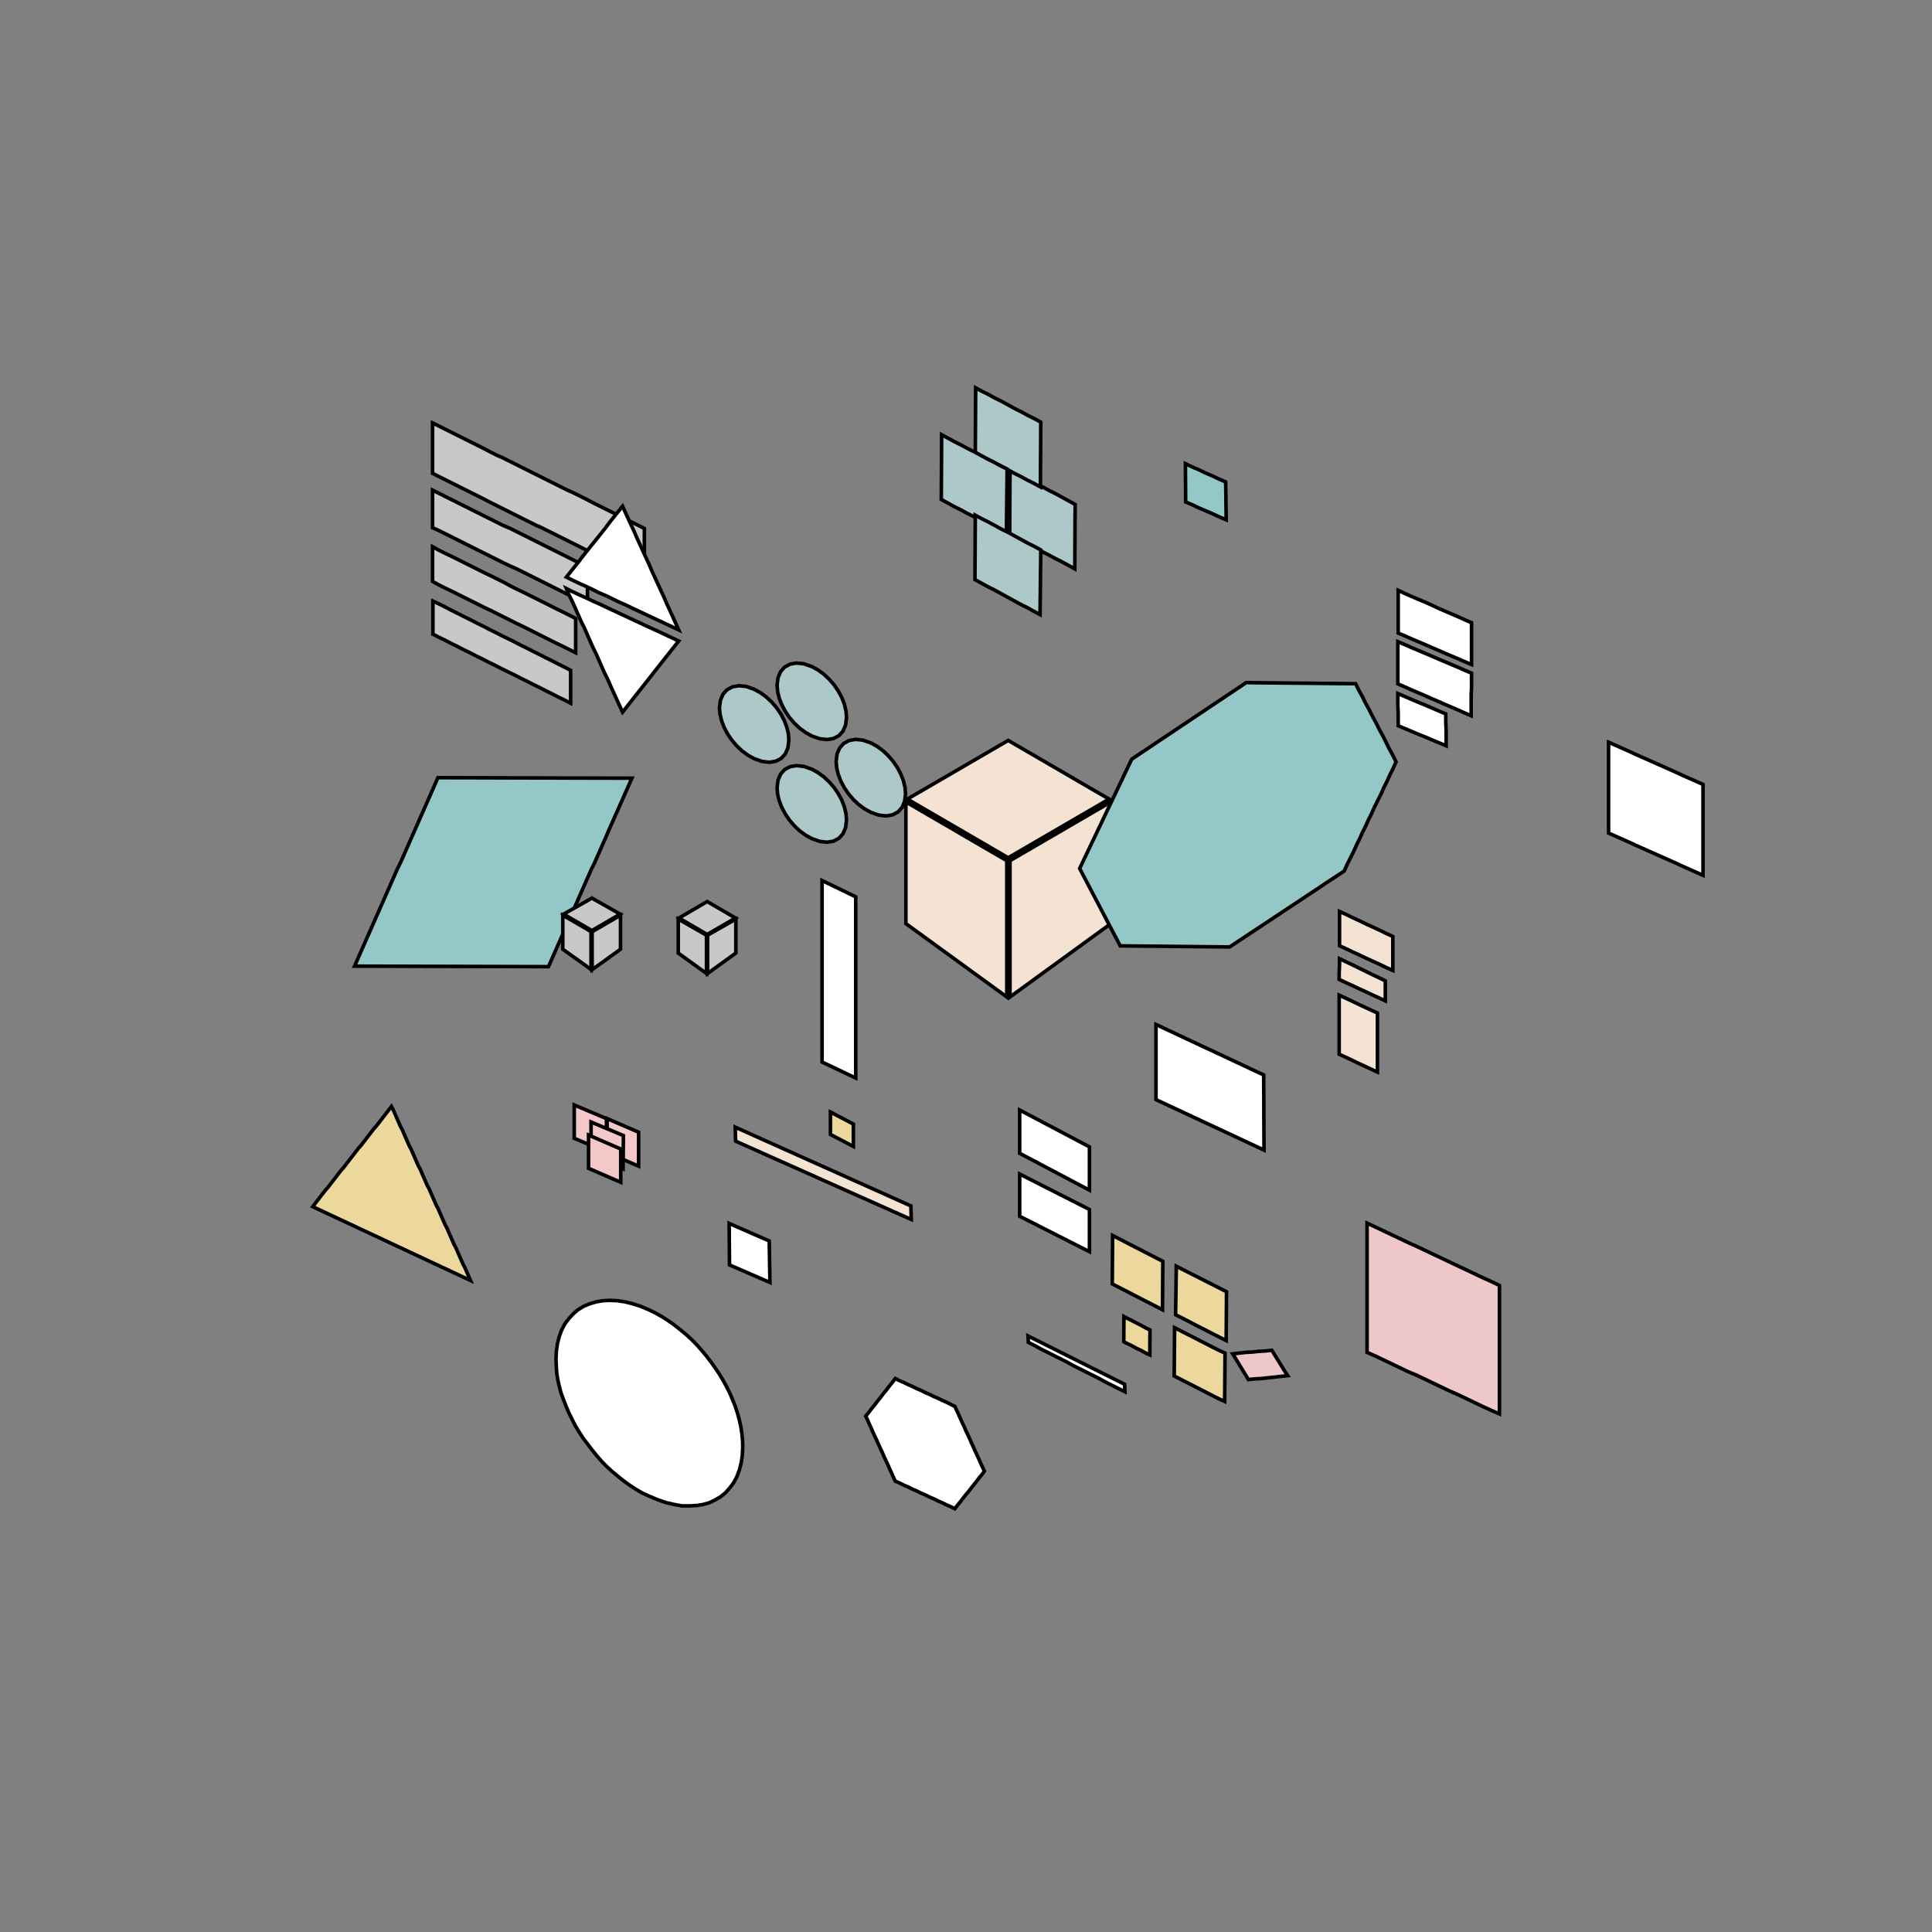 <!DOCTYPE svg>
<svg xmlns="http://www.w3.org/2000/svg" xmlns:xlink="http://www.w3.org/1999/xlink" width="1080" height="1080">
<rect width="100%" height="100%" fill="#808080" stroke="none"/>
<g transform="translate(540,540)">
<g transform="scale(2,2)">
<path stroke="rgb(0,0,0)" stroke-opacity="1" fill="rgb(148,200,200)" fill-opacity="1" id="bb1_2_" d="M-93.39 -52.49 L-94.19 -50.67 L-95 -48.86 L-95.8 -47.04 L-96.61 -45.23 L-97.41 -43.41 L-98.22 -41.59 L-99.02 -39.78 L-99.83 -37.96 L-100.6 -36.14 L-101.4 -34.33 L-102.2 -32.51 L-103 -30.7 L-103.8 -28.88 L-104.7 -27.06 L-105.5 -25.25 L-106.3 -23.43 L-107.1 -21.61 L-107.9 -19.8 L-108.7 -17.98 L-109.5 -16.16 L-110.3 -14.35 L-111.1 -12.53 L-111.9 -10.72 L-112.7 -8.9 L-113.5 -7.083 L-114.3 -5.267 L-115.1 -3.451 L-115.9 -1.635 L-116.7 0.182 L-118.7 0.176 L-120.7 0.171 L-122.7 0.166 L-124.8 0.161 L-126.8 0.155 L-128.8 0.15 L-130.8 0.145 L-132.8 0.14 L-134.8 0.134 L-136.8 0.129 L-138.8 0.124 L-140.8 0.118 L-142.8 0.113 L-144.8 0.108 L-146.8 0.103 L-148.8 0.097 L-150.9 0.092 L-152.9 0.087 L-154.9 0.082 L-156.9 0.076 L-158.9 0.071 L-160.9 0.066 L-162.9 0.061 L-164.9 0.055 L-166.9 0.05 L-168.9 0.045 L-170.9 0.04 L-170.1 -1.777 L-169.3 -3.593 L-168.5 -5.409 L-167.7 -7.226 L-166.9 -9.042 L-166.1 -10.86 L-165.3 -12.67 L-164.5 -14.49 L-163.7 -16.31 L-162.9 -18.12 L-162.1 -19.94 L-161.3 -21.76 L-160.5 -23.57 L-159.7 -25.39 L-158.9 -27.2 L-158 -29.02 L-157.2 -30.84 L-156.4 -32.65 L-155.6 -34.47 L-154.8 -36.29 L-154 -38.1 L-153.2 -39.92 L-152.4 -41.74 L-151.6 -43.55 L-150.8 -45.37 L-150 -47.18 L-149.2 -49 L-148.4 -50.82 L-147.6 -52.63 L-145.6 -52.63 L-143.6 -52.62 L-141.6 -52.62 L-139.6 -52.61 L-137.5 -52.61 L-135.5 -52.6 L-133.5 -52.6 L-131.5 -52.59 L-129.5 -52.59 L-127.5 -52.58 L-125.5 -52.57 L-123.5 -52.57 L-121.5 -52.56 L-119.5 -52.56 L-117.5 -52.55 L-115.5 -52.55 L-113.5 -52.54 L-111.5 -52.54 L-109.4 -52.53 L-107.4 -52.53 L-105.4 -52.52 L-103.4 -52.52 L-101.4 -52.51 L-99.41 -52.51 L-97.4 -52.5 L-95.39 -52.5 L-93.39 -52.49 Z " />
<path stroke="rgb(0,0,0)" stroke-opacity="1" fill="rgb(236,216,157)" fill-opacity="1" id="pr2_1_" d="M72.72 104.7 L70.95 103.8 L69.18 102.9 L67.42 102 L65.65 101.1 L63.88 100.2 L62.11 99.26 L60.35 98.36 L58.58 97.46 L58.61 95.52 L58.64 93.59 L58.67 91.66 L58.7 89.72 L58.72 87.79 L58.75 85.86 L58.78 83.92 L60.54 84.81 L62.29 85.7 L64.05 86.59 L65.8 87.48 L67.55 88.37 L69.31 89.26 L71.06 90.15 L72.82 91.04 L72.8 92.99 L72.79 94.94 L72.77 96.88 L72.76 98.83 L72.75 100.8 L72.73 102.7 L72.72 104.7 Z " />
<path stroke="rgb(0,0,0)" stroke-opacity="1" fill="rgb(236,216,157)" fill-opacity="1" id="pr1_1_" d="M54.92 96.08 L53.16 95.17 L51.41 94.27 L49.65 93.37 L47.9 92.47 L46.14 91.56 L44.39 90.66 L42.64 89.76 L40.88 88.86 L40.9 86.92 L40.91 84.99 L40.92 83.06 L40.94 81.12 L40.95 79.19 L40.97 77.26 L40.98 75.32 L42.74 76.22 L44.49 77.13 L46.24 78.03 L48 78.93 L49.75 79.83 L51.51 80.74 L53.26 81.64 L55.02 82.54 L55 84.47 L54.99 86.41 L54.97 88.34 L54.96 90.28 L54.95 92.21 L54.93 94.14 L54.92 96.08 Z " />
<path stroke="rgb(0,0,0)" stroke-opacity="1" fill="rgb(236,216,157)" fill-opacity="1" id="pr3_1_" d="M51.37 108.7 L50.46 108.3 L49.55 107.8 L48.64 107.3 L47.73 106.9 L46.82 106.4 L45.91 105.9 L45 105.5 L44.09 105 L44.1 104 L44.11 103 L44.11 102 L44.12 101 L44.13 99.98 L44.14 98.98 L44.14 97.98 L45.05 98.45 L45.96 98.91 L46.87 99.38 L47.78 99.85 L48.69 100.3 L49.6 100.8 L50.51 101.3 L51.42 101.7 L51.42 102.7 L51.41 103.7 L51.4 104.7 L51.39 105.7 L51.39 106.7 L51.38 107.7 L51.37 108.7 Z " />
<path stroke="rgb(0,0,0)" stroke-opacity="1" fill="rgb(236,216,157)" fill-opacity="1" id="pr4_1_" d="M72.3 121.7 L70.54 120.9 L68.77 120 L67.01 119.1 L65.25 118.2 L63.49 117.3 L61.73 116.4 L59.96 115.5 L58.2 114.6 L58.21 112.7 L58.23 110.8 L58.24 108.9 L58.26 106.9 L58.27 105 L58.29 103.1 L58.3 101.1 L60.06 102 L61.82 102.9 L63.59 103.8 L65.35 104.7 L67.11 105.6 L68.87 106.5 L70.64 107.4 L72.4 108.2 L72.39 110.2 L72.37 112.1 L72.36 114 L72.34 116 L72.33 117.9 L72.31 119.8 L72.3 121.7 Z " />
<path stroke="rgb(0,0,0)" stroke-opacity="1" fill="rgb(238,200,200)" fill-opacity="1" id="ll1_1_" d="M149.1 125.2 L146.8 124.2 L144.4 123.1 L142.1 122 L139.8 120.9 L137.5 119.8 L135.2 118.8 L132.9 117.7 L130.6 116.6 L128.3 115.5 L126 114.4 L123.6 113.4 L121.3 112.3 L119 111.2 L116.7 110.1 L114.4 109 L112.1 108 L112.1 105.4 L112.1 102.8 L112.1 100.2 L112.1 97.65 L112.1 95.07 L112.1 92.49 L112.1 89.91 L112.1 87.33 L112.1 84.76 L112.1 82.18 L112.1 79.6 L112.1 77.02 L112.1 74.44 L112.1 71.87 L114.4 72.95 L116.7 74.04 L119 75.13 L121.3 76.22 L123.6 77.31 L126 78.39 L128.3 79.48 L130.6 80.57 L132.9 81.66 L135.2 82.75 L137.5 83.84 L139.8 84.92 L142.1 86.01 L144.4 87.1 L146.8 88.19 L149.1 89.28 L149.1 91.85 L149.1 94.41 L149.1 96.98 L149.1 99.55 L149.1 102.1 L149.1 104.7 L149.1 107.3 L149.1 109.8 L149.1 112.4 L149.1 115 L149.1 117.5 L149.1 120.1 L149.1 122.7 L149.1 125.2 Z " />
<path stroke="rgb(0,0,0)" stroke-opacity="1" fill="rgb(255,255,255)" fill-opacity="1" id="cl1_1_" d="M17.33 103.4 L19.13 104.3 L20.93 105.2 L22.73 106.1 L24.52 107 L26.32 107.9 L28.12 108.8 L29.92 109.7 L31.72 110.6 L33.52 111.5 L35.32 112.4 L37.12 113.3 L38.92 114.2 L40.72 115.1 L42.52 116 L44.32 116.9 L44.42 119 L42.62 118.1 L40.82 117.2 L39.02 116.3 L37.22 115.3 L35.42 114.4 L33.62 113.5 L31.82 112.6 L30.02 111.7 L28.22 110.7 L26.42 109.8 L24.62 108.9 L22.82 108 L21.02 107.1 L19.22 106.1 L17.42 105.2 L17.33 103.4 Z " />
<path stroke="rgb(0,0,0)" stroke-opacity="1" fill="rgb(255,255,255)" fill-opacity="1" id="a5_2_" d="M206 -50.75 L204.1 -51.59 L202.2 -52.44 L200.3 -53.28 L198.5 -54.12 L196.6 -54.96 L194.7 -55.81 L192.8 -56.65 L190.9 -57.49 L189 -58.34 L187.1 -59.18 L185.3 -60.02 L183.4 -60.86 L181.5 -61.71 L179.6 -62.55 L179.6 -60.6 L179.6 -58.64 L179.6 -56.69 L179.6 -54.73 L179.6 -52.78 L179.6 -50.83 L179.6 -48.87 L179.6 -46.92 L179.6 -44.97 L179.6 -43.01 L179.6 -41.06 L179.6 -39.1 L179.6 -37.15 L181.5 -36.31 L183.4 -35.46 L185.3 -34.62 L187.1 -33.78 L189 -32.94 L190.9 -32.09 L192.8 -31.25 L194.7 -30.41 L196.6 -29.56 L198.5 -28.72 L200.3 -27.88 L202.2 -27.04 L204.1 -26.19 L206 -25.35 L206 -27.3 L206 -29.26 L206 -31.21 L206 -33.17 L206 -35.12 L206 -37.07 L206 -39.03 L206 -40.98 L206 -42.93 L206 -44.89 L206 -46.84 L206 -48.8 L206 -50.75 Z " />
<path stroke="rgb(0,0,0)" stroke-opacity="1" fill="rgb(255,255,255)" fill-opacity="1" id="a6_2_" d="M83.3 51.45 L81.52 50.62 L79.75 49.79 L77.97 48.96 L76.19 48.13 L74.42 47.3 L72.64 46.47 L70.86 45.64 L69.09 44.81 L67.31 43.99 L65.54 43.16 L63.76 42.33 L61.98 41.5 L60.21 40.67 L58.43 39.84 L56.65 39.01 L54.88 38.18 L53.1 37.35 L53.1 35.25 L53.1 33.15 L53.1 31.05 L53.1 28.95 L53.1 26.85 L53.1 24.75 L53.1 22.65 L53.1 20.55 L53.1 18.45 L53.1 16.35 L54.87 17.18 L56.64 18.01 L58.41 18.84 L60.18 19.67 L61.95 20.5 L63.72 21.33 L65.49 22.16 L67.26 22.99 L69.04 23.81 L70.81 24.64 L72.58 25.47 L74.35 26.3 L76.12 27.13 L77.89 27.96 L79.66 28.79 L81.43 29.62 L83.2 30.45 L83.21 32.36 L83.22 34.27 L83.23 36.18 L83.24 38.09 L83.25 40 L83.25 41.9 L83.26 43.81 L83.27 45.72 L83.28 47.63 L83.29 49.54 L83.3 51.45 Z " />
<path stroke="rgb(0,0,0)" stroke-opacity="1" fill="rgb(148,200,200)" fill-opacity="1" id="rtr1_2_" d="M61.33 -140.4 L63.2 -139.5 L65.08 -138.7 L66.95 -137.8 L68.83 -137 L70.7 -136.1 L72.57 -135.3 L72.61 -133.2 L72.64 -131 L72.67 -128.9 L72.7 -126.8 L72.73 -124.7 L70.84 -125.5 L68.95 -126.4 L67.06 -127.2 L65.17 -128 L63.28 -128.9 L61.39 -129.7 L61.38 -131.9 L61.37 -134 L61.35 -136.1 L61.34 -138.2 L61.33 -140.4 Z " />
<path stroke="rgb(0,0,0)" stroke-opacity="1" fill="rgb(238,200,200)" fill-opacity="1" id="sg1_2_" d="M74.55 108.4 L76.37 108.2 L78.19 108 L80.01 107.9 L81.84 107.7 L83.66 107.6 L85.48 107.4 L86.59 109.2 L87.7 111 L88.81 112.8 L89.92 114.5 L88.09 114.7 L86.26 114.9 L84.43 115.1 L82.6 115.3 L80.77 115.4 L78.94 115.6 L77.84 113.8 L76.74 112 L75.65 110.2 L74.55 108.4 Z " />
<path stroke="rgb(0,0,0)" stroke-opacity="1" fill="rgb(255,255,255)" fill-opacity="1" id="a12_2_" d="M-54.8 88.45 L-56.68 87.63 L-58.57 86.82 L-60.45 86 L-62.33 85.18 L-64.22 84.37 L-66.1 83.55 L-66.12 81.62 L-66.13 79.68 L-66.15 77.75 L-66.17 75.82 L-66.18 73.88 L-66.2 71.95 L-64.33 72.77 L-62.47 73.58 L-60.6 74.4 L-58.73 75.22 L-56.87 76.03 L-55 76.85 L-54.97 78.78 L-54.93 80.72 L-54.9 82.65 L-54.87 84.58 L-54.83 86.52 L-54.8 88.45 Z " />
<path stroke="rgb(0,0,0)" stroke-opacity="1" fill="rgb(255,255,255)" fill-opacity="1" id="secscl1_2_" d="M-30.82 31.32 L-31.99 30.76 L-33.17 30.2 L-34.35 29.64 L-35.52 29.08 L-36.7 28.52 L-37.88 27.96 L-39.05 27.4 L-40.23 26.84 L-40.23 25.57 L-40.23 24.3 L-40.23 23.03 L-40.23 21.77 L-40.23 20.5 L-40.23 19.23 L-40.23 17.96 L-40.23 16.69 L-40.23 15.43 L-40.23 14.16 L-40.23 12.89 L-40.23 11.62 L-40.23 10.35 L-40.23 9.085 L-40.23 7.817 L-40.23 6.549 L-40.23 5.281 L-40.23 4.013 L-40.23 2.745 L-40.23 1.477 L-40.23 0.209 L-40.23 -1.059 L-40.23 -2.327 L-40.23 -3.595 L-40.23 -4.863 L-40.23 -6.131 L-40.23 -7.399 L-40.23 -8.667 L-40.23 -9.935 L-40.23 -11.2 L-40.23 -12.47 L-40.23 -13.74 L-40.23 -15.01 L-40.23 -16.27 L-40.23 -17.54 L-40.23 -18.81 L-40.23 -20.08 L-40.23 -21.35 L-40.23 -22.61 L-40.23 -23.88 L-39.05 -23.31 L-37.88 -22.75 L-36.7 -22.18 L-35.52 -21.61 L-34.35 -21.04 L-33.17 -20.47 L-31.99 -19.9 L-30.82 -19.34 L-30.82 -18.07 L-30.82 -16.8 L-30.82 -15.54 L-30.82 -14.27 L-30.82 -13 L-30.82 -11.74 L-30.82 -10.47 L-30.82 -9.205 L-30.82 -7.938 L-30.82 -6.672 L-30.82 -5.405 L-30.82 -4.139 L-30.82 -2.873 L-30.82 -1.606 L-30.82 -0.34 L-30.82 0.926 L-30.82 2.193 L-30.82 3.459 L-30.82 4.726 L-30.82 5.992 L-30.82 7.258 L-30.82 8.525 L-30.82 9.791 L-30.82 11.06 L-30.82 12.32 L-30.82 13.59 L-30.82 14.86 L-30.82 16.12 L-30.82 17.39 L-30.82 18.66 L-30.82 19.92 L-30.82 21.19 L-30.82 22.46 L-30.82 23.72 L-30.82 24.99 L-30.82 26.25 L-30.82 27.52 L-30.82 28.79 L-30.82 30.05 L-30.82 31.32 Z " />
<path stroke="rgb(0,0,0)" stroke-opacity="1" fill="rgb(255,255,255)" fill-opacity="1" id="a7_1_" d="M141.3 -84.25 L139.4 -85.05 L137.6 -85.85 L135.7 -86.65 L133.8 -87.45 L132 -88.25 L130.1 -89.05 L128.3 -89.85 L126.4 -90.65 L124.5 -91.45 L122.7 -92.25 L120.8 -93.05 L120.8 -95.03 L120.8 -97.02 L120.8 -99 L120.8 -101 L120.8 -103 L120.8 -105 L122.7 -104.1 L124.5 -103.3 L126.4 -102.5 L128.3 -101.7 L130.1 -100.9 L132 -100 L133.8 -99.22 L135.7 -98.4 L137.6 -97.59 L139.4 -96.77 L141.3 -95.95 L141.3 -94 L141.3 -92.05 L141.3 -90.1 L141.3 -88.15 L141.3 -86.2 L141.3 -84.25 Z " />
<path stroke="rgb(0,0,0)" stroke-opacity="1" fill="rgb(255,255,255)" fill-opacity="1" id="a8_1_" d="M141.2 -69.95 L139.3 -70.76 L137.5 -71.57 L135.6 -72.38 L133.7 -73.19 L131.9 -74 L130 -74.8 L128.2 -75.61 L126.3 -76.42 L124.4 -77.23 L122.6 -78.04 L120.7 -78.85 L120.7 -80.82 L120.7 -82.78 L120.7 -84.75 L120.7 -86.72 L120.7 -88.68 L120.7 -90.65 L122.6 -89.85 L124.4 -89.05 L126.3 -88.25 L128.2 -87.45 L130.1 -86.65 L131.9 -85.85 L133.8 -85.05 L135.7 -84.25 L137.6 -83.45 L139.4 -82.65 L141.3 -81.85 L141.3 -79.87 L141.3 -77.88 L141.2 -75.9 L141.2 -73.92 L141.2 -71.93 L141.2 -69.95 Z " />
<path stroke="rgb(0,0,0)" stroke-opacity="1" fill="rgb(255,255,255)" fill-opacity="1" id="a9_1_" d="M134.2 -61.55 L132.3 -62.35 L130.4 -63.15 L128.5 -63.95 L126.5 -64.75 L124.6 -65.55 L122.7 -66.35 L120.8 -67.15 L120.8 -68.95 L120.8 -70.75 L120.7 -72.55 L120.7 -74.35 L120.7 -76.15 L122.6 -75.34 L124.5 -74.52 L126.4 -73.71 L128.4 -72.89 L130.3 -72.08 L132.2 -71.26 L134.1 -70.45 L134.1 -68.23 L134.2 -66 L134.2 -63.77 L134.2 -61.55 Z " />
<path stroke="rgb(0,0,0)" stroke-opacity="1" fill="rgb(255,255,255)" fill-opacity="1" id="a17_1_" d="M34.5 62.65 L32.73 61.71 L30.95 60.78 L29.18 59.84 L27.41 58.9 L25.64 57.97 L23.86 57.03 L22.09 56.1 L20.32 55.16 L18.55 54.22 L16.77 53.29 L15 52.35 L15 50.33 L15 48.32 L15 46.3 L15 44.28 L15 42.27 L15 40.25 L16.77 41.19 L18.55 42.12 L20.32 43.06 L22.09 44 L23.86 44.93 L25.64 45.87 L27.41 46.8 L29.18 47.74 L30.95 48.68 L32.73 49.61 L34.5 50.55 L34.5 52.57 L34.5 54.58 L34.5 56.6 L34.5 58.62 L34.5 60.63 L34.5 62.65 Z " />
<path stroke="rgb(0,0,0)" stroke-opacity="1" fill="rgb(255,255,255)" fill-opacity="1" id="a16_1_" d="M34.5 79.85 L32.73 78.95 L30.95 78.05 L29.18 77.15 L27.41 76.25 L25.64 75.35 L23.86 74.45 L22.09 73.55 L20.32 72.65 L18.55 71.75 L16.77 70.85 L15 69.95 L15 67.98 L15 66.02 L15 64.05 L15 62.08 L15 60.12 L15 58.15 L16.77 59.05 L18.55 59.95 L20.32 60.85 L22.09 61.75 L23.86 62.65 L25.64 63.55 L27.41 64.45 L29.18 65.35 L30.95 66.25 L32.73 67.15 L34.5 68.05 L34.5 70.02 L34.5 71.98 L34.5 73.95 L34.5 75.92 L34.5 77.88 L34.5 79.85 Z " />
<path stroke="rgb(0,0,0)" stroke-opacity="1" fill="rgb(236,216,157)" fill-opacity="1" id="scltrs1_1_" d="M-31.48 50.43 L-32.39 49.96 L-33.31 49.48 L-34.22 49 L-35.14 48.52 L-36.06 48.04 L-36.97 47.56 L-37.89 47.08 L-37.89 46.04 L-37.89 44.99 L-37.89 43.95 L-37.89 42.91 L-37.89 41.86 L-37.89 40.82 L-36.97 41.3 L-36.06 41.78 L-35.14 42.26 L-34.22 42.74 L-33.31 43.22 L-32.39 43.7 L-31.48 44.18 L-31.48 45.22 L-31.48 46.26 L-31.48 47.3 L-31.48 48.35 L-31.48 49.39 L-31.48 50.43 Z " />
<path stroke="rgb(0,0,0)" stroke-opacity="1" fill="rgb(244,227,211)" fill-opacity="1" id="a15_1_" d="M119.3 1.25 L117.4 0.388 L115.6 -0.475 L113.7 -1.338 L111.8 -2.2 L110 -3.063 L108.1 -3.925 L106.3 -4.788 L104.4 -5.65 L104.4 -7.57 L104.4 -9.49 L104.4 -11.41 L104.4 -13.33 L104.4 -15.25 L106.3 -14.38 L108.1 -13.5 L110 -12.63 L111.8 -11.75 L113.7 -10.88 L115.6 -10 L117.4 -9.125 L119.3 -8.25 L119.3 -6.35 L119.3 -4.45 L119.3 -2.55 L119.3 -0.65 L119.3 1.25 Z " />
<path stroke="rgb(0,0,0)" stroke-opacity="1" fill="rgb(244,227,211)" fill-opacity="1" id="a14_1_" d="M117.2 9.75 L115.4 8.893 L113.5 8.036 L111.7 7.179 L109.8 6.321 L108 5.464 L106.1 4.607 L104.3 3.75 L104.3 1.817 L104.4 -0.117 L104.4 -2.05 L106.2 -1.164 L108.1 -0.279 L109.9 0.607 L111.7 1.493 L113.5 2.379 L115.4 3.264 L117.2 4.15 L117.2 6.017 L117.2 7.883 L117.2 9.75 Z " />
<path stroke="rgb(0,0,0)" stroke-opacity="1" fill="rgb(244,227,211)" fill-opacity="1" id="a13_1_" d="M115 29.65 L113.2 28.82 L111.4 27.98 L109.6 27.15 L107.9 26.32 L106.1 25.48 L104.3 24.65 L104.3 22.59 L104.3 20.52 L104.3 18.46 L104.3 16.4 L104.3 14.34 L104.3 12.27 L104.3 10.21 L104.3 8.15 L106.1 8.983 L107.9 9.817 L109.6 10.65 L111.4 11.48 L113.2 12.32 L115 13.15 L115 15.21 L115 17.27 L115 19.34 L115 21.4 L115 23.46 L115 25.52 L115 27.59 L115 29.65 Z " />
<path stroke="rgb(0,0,0)" stroke-opacity="1" fill="rgb(200,200,200)" fill-opacity="1" id="a1_2_" d="M-110.5 -73.45 L-112.2 -74.33 L-114 -75.2 L-115.7 -76.08 L-117.5 -76.96 L-119.2 -77.84 L-121 -78.71 L-122.7 -79.59 L-124.5 -80.47 L-126.2 -81.35 L-128 -82.22 L-129.8 -83.1 L-131.5 -83.98 L-133.3 -84.85 L-135 -85.73 L-136.8 -86.61 L-138.5 -87.49 L-140.3 -88.36 L-142 -89.24 L-143.8 -90.12 L-145.5 -91 L-147.3 -91.87 L-149 -92.75 L-149 -94.61 L-149 -96.47 L-149 -98.33 L-149 -100.2 L-149 -102 L-147.3 -101.2 L-145.5 -100.3 L-143.8 -99.4 L-142 -98.52 L-140.3 -97.64 L-138.5 -96.76 L-136.8 -95.88 L-135 -95 L-133.3 -94.11 L-131.5 -93.23 L-129.8 -92.35 L-128 -91.47 L-126.2 -90.59 L-124.5 -89.7 L-122.7 -88.82 L-121 -87.94 L-119.2 -87.06 L-117.5 -86.18 L-115.7 -85.3 L-114 -84.41 L-112.2 -83.53 L-110.5 -82.65 L-110.5 -80.81 L-110.5 -78.97 L-110.5 -77.13 L-110.5 -75.29 L-110.5 -73.45 Z " />
<path stroke="rgb(0,0,0)" stroke-opacity="1" fill="rgb(200,200,200)" fill-opacity="1" id="a4_2_" d="M-89.9 -108.2 L-91.69 -109 L-93.49 -109.9 L-95.28 -110.8 L-97.08 -111.7 L-98.87 -112.6 L-100.7 -113.5 L-102.5 -114.4 L-104.3 -115.3 L-106 -116.2 L-107.8 -117.1 L-109.6 -118 L-111.4 -118.9 L-113.2 -119.8 L-115 -120.7 L-116.8 -121.6 L-118.6 -122.5 L-120.4 -123.3 L-122.2 -124.2 L-124 -125.1 L-125.8 -126 L-127.6 -126.9 L-129.4 -127.8 L-131.2 -128.7 L-133 -129.6 L-134.7 -130.5 L-136.5 -131.4 L-138.3 -132.3 L-140.1 -133.2 L-141.9 -134.1 L-143.7 -135 L-145.5 -135.9 L-147.3 -136.8 L-149.1 -137.7 L-149.1 -139.7 L-149.1 -141.7 L-149.1 -143.7 L-149.1 -145.7 L-149.1 -147.7 L-149.1 -149.7 L-149.1 -151.8 L-147.3 -150.9 L-145.5 -150 L-143.7 -149.1 L-141.9 -148.2 L-140.1 -147.3 L-138.3 -146.4 L-136.5 -145.5 L-134.7 -144.6 L-133 -143.7 L-131.2 -142.8 L-129.4 -142 L-127.6 -141.1 L-125.8 -140.2 L-124 -139.3 L-122.2 -138.4 L-120.4 -137.5 L-118.6 -136.6 L-116.8 -135.7 L-115 -134.8 L-113.2 -133.9 L-111.4 -133 L-109.6 -132.2 L-107.8 -131.3 L-106 -130.4 L-104.3 -129.5 L-102.5 -128.6 L-100.7 -127.7 L-98.87 -126.8 L-97.08 -125.9 L-95.28 -125 L-93.49 -124.1 L-91.69 -123.2 L-89.9 -122.3 L-89.9 -120.3 L-89.9 -118.3 L-89.9 -116.3 L-89.9 -114.2 L-89.9 -112.2 L-89.9 -110.2 L-89.9 -108.2 Z " />
<path stroke="rgb(0,0,0)" stroke-opacity="1" fill="rgb(200,200,200)" fill-opacity="1" id="a2_1_" d="M-109.1 -87.55 L-110.9 -88.45 L-112.7 -89.36 L-114.6 -90.26 L-116.4 -91.17 L-118.2 -92.07 L-120 -92.98 L-121.8 -93.88 L-123.6 -94.79 L-125.5 -95.69 L-127.3 -96.6 L-129.1 -97.5 L-130.9 -98.4 L-132.7 -99.31 L-134.6 -100.2 L-136.4 -101.1 L-138.2 -102 L-140 -102.9 L-141.8 -103.8 L-143.6 -104.7 L-145.5 -105.6 L-147.3 -106.5 L-149.1 -107.5 L-149.1 -109.4 L-149.1 -111.3 L-149.1 -113.3 L-149.1 -115.2 L-149.1 -117.2 L-147.3 -116.2 L-145.5 -115.3 L-143.6 -114.4 L-141.8 -113.5 L-140 -112.6 L-138.2 -111.7 L-136.4 -110.8 L-134.6 -109.9 L-132.7 -109 L-130.9 -108.1 L-129.1 -107.2 L-127.3 -106.2 L-125.5 -105.3 L-123.6 -104.4 L-121.8 -103.5 L-120 -102.6 L-118.2 -101.7 L-116.4 -100.8 L-114.6 -99.88 L-112.7 -98.97 L-110.9 -98.06 L-109.1 -97.15 L-109.1 -95.23 L-109.1 -93.31 L-109.1 -91.39 L-109.1 -89.47 L-109.1 -87.55 Z " />
<path stroke="rgb(0,0,0)" stroke-opacity="1" fill="rgb(200,200,200)" fill-opacity="1" id="a3_1_" d="M-105.8 -101.2 L-107.6 -102 L-109.4 -102.9 L-111.2 -103.8 L-113 -104.7 L-114.8 -105.6 L-116.6 -106.5 L-118.4 -107.4 L-120.2 -108.3 L-122 -109.2 L-123.8 -110.1 L-125.6 -111 L-127.4 -111.8 L-129.3 -112.7 L-131.1 -113.6 L-132.9 -114.5 L-134.7 -115.4 L-136.5 -116.3 L-138.3 -117.2 L-140.1 -118.1 L-141.9 -119 L-143.7 -119.9 L-145.5 -120.8 L-147.3 -121.7 L-149.1 -122.5 L-149.1 -124.6 L-149.1 -126.7 L-149.1 -128.8 L-149.1 -130.9 L-149.1 -133 L-147.3 -132.1 L-145.5 -131.2 L-143.7 -130.3 L-141.9 -129.4 L-140.1 -128.5 L-138.3 -127.6 L-136.5 -126.7 L-134.7 -125.8 L-132.9 -124.9 L-131.1 -124 L-129.3 -123.1 L-127.4 -122.3 L-125.6 -121.4 L-123.8 -120.5 L-122 -119.6 L-120.2 -118.7 L-118.4 -117.8 L-116.6 -116.9 L-114.8 -116 L-113 -115.1 L-111.2 -114.2 L-109.4 -113.3 L-107.6 -112.4 L-105.8 -111.5 L-105.8 -109.5 L-105.8 -107.4 L-105.8 -105.3 L-105.8 -103.2 L-105.8 -101.2 Z " />
<path stroke="rgb(0,0,0)" stroke-opacity="1" fill="rgb(244,227,211)" fill-opacity="1" id="a11_1_" d="M-15.3 70.85 L-17.12 70.04 L-18.94 69.23 L-20.76 68.42 L-22.57 67.61 L-24.39 66.79 L-26.21 65.98 L-28.03 65.17 L-29.85 64.36 L-31.67 63.55 L-33.49 62.74 L-35.3 61.93 L-37.12 61.12 L-38.94 60.31 L-40.76 59.49 L-42.58 58.68 L-44.4 57.87 L-46.21 57.06 L-48.03 56.25 L-49.85 55.44 L-51.67 54.63 L-53.49 53.82 L-55.31 53.01 L-57.13 52.19 L-58.94 51.38 L-60.76 50.57 L-62.58 49.76 L-64.4 48.95 L-64.45 47 L-64.5 45.05 L-62.68 45.86 L-60.86 46.68 L-59.04 47.49 L-57.23 48.31 L-55.41 49.12 L-53.59 49.94 L-51.77 50.75 L-49.95 51.57 L-48.13 52.38 L-46.31 53.2 L-44.5 54.01 L-42.68 54.83 L-40.86 55.64 L-39.04 56.46 L-37.22 57.27 L-35.4 58.09 L-33.59 58.9 L-31.77 59.72 L-29.95 60.53 L-28.13 61.35 L-26.31 62.16 L-24.49 62.98 L-22.67 63.79 L-20.86 64.61 L-19.04 65.42 L-17.22 66.24 L-15.4 67.05 L-15.35 68.95 L-15.3 70.85 Z " />
<path stroke="rgb(0,0,0)" stroke-opacity="1" fill="rgb(244,200,200)" fill-opacity="1" id="fus1_1_" d="M-100.5 51.95 L-102.3 51.19 L-104.1 50.43 L-105.9 49.67 L-107.7 48.91 L-109.5 48.15 L-109.5 46.29 L-109.5 44.43 L-109.5 42.57 L-109.5 40.71 L-109.5 38.85 L-107.7 39.61 L-105.9 40.37 L-104.1 41.13 L-102.3 41.89 L-100.5 42.65 L-100.5 44.51 L-100.5 46.37 L-100.5 48.23 L-100.5 50.09 L-100.5 51.95 Z " />
<path stroke="rgb(0,0,0)" stroke-opacity="1" fill="rgb(244,200,200)" fill-opacity="1" id="fus2_1_" d="M-91.5 55.95 L-93.3 55.17 L-95.1 54.39 L-96.9 53.61 L-98.7 52.83 L-100.5 52.05 L-100.5 50.17 L-100.4 48.29 L-100.4 46.41 L-100.3 44.53 L-100.3 42.65 L-98.54 43.41 L-96.78 44.17 L-95.02 44.93 L-93.26 45.69 L-91.5 46.45 L-91.5 48.35 L-91.5 50.25 L-91.5 52.15 L-91.5 54.05 L-91.5 55.95 Z " />
<path stroke="rgb(0,0,0)" stroke-opacity="1" fill="rgb(244,200,200)" fill-opacity="1" id="fus3_1_" d="M-95.85 56.7 L-97.63 55.94 L-99.41 55.18 L-101.2 54.42 L-103 53.66 L-104.8 52.9 L-104.8 51.04 L-104.8 49.18 L-104.8 47.32 L-104.8 45.46 L-104.8 43.6 L-103 44.36 L-101.2 45.12 L-99.35 45.88 L-97.55 46.64 L-95.75 47.4 L-95.77 49.26 L-95.79 51.12 L-95.81 52.98 L-95.83 54.84 L-95.85 56.7 Z " />
<path stroke="rgb(0,0,0)" stroke-opacity="1" fill="rgb(244,200,200)" fill-opacity="1" id="fus4_1_" d="M-96.5 60.45 L-98.3 59.67 L-100.1 58.89 L-101.9 58.11 L-103.7 57.33 L-105.5 56.55 L-105.5 54.69 L-105.5 52.83 L-105.5 50.97 L-105.5 49.11 L-105.5 47.25 L-103.7 48.03 L-101.9 48.81 L-100.1 49.59 L-98.3 50.37 L-96.5 51.15 L-96.5 53.01 L-96.5 54.87 L-96.5 56.73 L-96.5 58.59 L-96.5 60.45 Z " />
<path stroke="rgb(0,0,0)" stroke-opacity="1" fill="rgb(173,200,200)" fill-opacity="1" id="swap1_1_" d="M30.41 -111 L28.59 -112 L26.77 -113 L24.95 -113.9 L23.13 -114.9 L21.31 -115.8 L19.49 -116.8 L17.67 -117.8 L15.85 -118.7 L14.03 -119.7 L12.21 -120.6 L12.22 -122.7 L12.23 -124.7 L12.24 -126.7 L12.25 -128.7 L12.26 -130.7 L12.27 -132.7 L12.28 -134.7 L12.3 -136.7 L12.31 -138.7 L14.13 -137.8 L15.95 -136.8 L17.77 -135.8 L19.59 -134.9 L21.41 -133.9 L23.23 -132.9 L25.05 -132 L26.87 -131 L28.69 -130 L30.51 -129 L30.5 -127 L30.48 -125 L30.47 -123 L30.46 -121 L30.45 -119 L30.44 -117 L30.43 -115 L30.42 -113 L30.41 -111 Z " />
<path stroke="rgb(0,0,0)" stroke-opacity="1" fill="rgb(173,200,200)" fill-opacity="1" id="swap3_1_" d="M20.8 -133.9 L18.98 -134.9 L17.16 -135.8 L15.34 -136.8 L13.52 -137.7 L11.7 -138.7 L9.88 -139.7 L8.06 -140.6 L6.24 -141.6 L4.42 -142.5 L2.6 -143.5 L2.611 -145.5 L2.622 -147.5 L2.633 -149.5 L2.644 -151.5 L2.656 -153.5 L2.667 -155.6 L2.678 -157.6 L2.689 -159.6 L2.7 -161.6 L4.52 -160.6 L6.34 -159.7 L8.16 -158.7 L9.98 -157.8 L11.8 -156.8 L13.62 -155.8 L15.44 -154.9 L17.26 -153.9 L19.08 -153 L20.9 -152 L20.89 -150 L20.88 -148 L20.87 -146 L20.86 -143.9 L20.84 -141.9 L20.83 -139.9 L20.82 -137.9 L20.81 -135.9 L20.8 -133.9 Z " />
<path stroke="rgb(0,0,0)" stroke-opacity="1" fill="rgb(173,200,200)" fill-opacity="1" id="swap2_1_" d="M11.29 -120.8 L9.473 -121.7 L7.653 -122.7 L5.833 -123.6 L4.013 -124.6 L2.193 -125.6 L0.373 -126.5 L-1.447 -127.5 L-3.267 -128.4 L-5.087 -129.4 L-6.907 -130.4 L-6.895 -132.4 L-6.884 -134.4 L-6.873 -136.4 L-6.862 -138.4 L-6.851 -140.4 L-6.84 -142.4 L-6.829 -144.4 L-6.818 -146.4 L-6.807 -148.5 L-4.977 -147.5 L-3.147 -146.5 L-1.317 -145.6 L0.513 -144.6 L2.343 -143.7 L4.173 -142.7 L6.003 -141.7 L7.833 -140.8 L9.663 -139.8 L11.49 -138.9 L11.47 -136.8 L11.45 -134.8 L11.43 -132.8 L11.4 -130.8 L11.38 -128.8 L11.36 -126.8 L11.34 -124.8 L11.32 -122.8 L11.29 -120.8 Z " />
<path stroke="rgb(0,0,0)" stroke-opacity="1" fill="rgb(173,200,200)" fill-opacity="1" id="swap4_1_" d="M20.7 -98.21 L18.88 -99.19 L17.06 -100.2 L15.24 -101.1 L13.42 -102.1 L11.6 -103.1 L9.78 -104.1 L7.96 -105.1 L6.14 -106 L4.32 -107 L2.5 -108 L2.511 -110 L2.522 -112 L2.533 -114 L2.544 -116 L2.556 -118 L2.567 -120 L2.578 -122 L2.589 -124 L2.6 -126 L4.43 -125 L6.26 -124.1 L8.09 -123.1 L9.92 -122.1 L11.75 -121.2 L13.58 -120.2 L15.41 -119.2 L17.24 -118.2 L19.07 -117.3 L20.9 -116.3 L20.88 -114.3 L20.86 -112.3 L20.83 -110.3 L20.81 -108.3 L20.79 -106.3 L20.77 -104.2 L20.74 -102.2 L20.72 -100.2 L20.7 -98.21 Z " />
<path stroke="rgb(0,0,0)" stroke-opacity="1" fill="rgb(244,227,211)" fill-opacity="1" id="a10_5_" d="M40 -46.65 L38.24 -45.63 L36.48 -44.6 L34.71 -43.57 L32.95 -42.55 L31.19 -41.53 L29.42 -40.5 L27.66 -39.48 L25.9 -38.45 L24.14 -37.43 L22.37 -36.4 L20.61 -35.38 L18.85 -34.35 L17.09 -33.33 L15.32 -32.3 L13.56 -31.28 L11.8 -30.25 L10.04 -31.28 L8.275 -32.3 L6.512 -33.33 L4.75 -34.35 L2.987 -35.38 L1.225 -36.4 L-0.537 -37.43 L-2.3 -38.45 L-4.063 -39.48 L-5.825 -40.5 L-7.587 -41.53 L-9.35 -42.55 L-11.11 -43.57 L-12.87 -44.6 L-14.64 -45.63 L-16.4 -46.65 L-14.64 -47.68 L-12.87 -48.7 L-11.11 -49.72 L-9.35 -50.75 L-7.587 -51.77 L-5.825 -52.8 L-4.063 -53.82 L-2.3 -54.85 L-0.537 -55.87 L1.225 -56.9 L2.987 -57.92 L4.75 -58.95 L6.512 -59.97 L8.275 -61 L10.04 -62.02 L11.8 -63.05 L13.56 -62.02 L15.32 -61 L17.09 -59.97 L18.85 -58.95 L20.61 -57.92 L22.37 -56.9 L24.14 -55.87 L25.9 -54.85 L27.66 -53.82 L29.42 -52.8 L31.19 -51.77 L32.95 -50.75 L34.71 -49.72 L36.48 -48.7 L38.24 -47.68 L40 -46.65 Z " />
<path stroke="rgb(0,0,0)" stroke-opacity="1" fill="rgb(244,227,211)" fill-opacity="1" id="a10_4_" d="M40.5 -11.85 L40.5 -13.85 L40.5 -15.85 L40.5 -17.85 L40.5 -19.85 L40.5 -21.85 L40.5 -23.85 L40.5 -25.85 L40.5 -27.85 L40.5 -29.85 L40.5 -31.85 L40.5 -33.85 L40.5 -35.85 L40.5 -37.85 L40.5 -39.85 L40.5 -41.85 L40.5 -43.85 L40.5 -45.85 L38.74 -44.83 L36.98 -43.8 L35.21 -42.78 L33.45 -41.75 L31.69 -40.73 L29.92 -39.7 L28.16 -38.68 L26.4 -37.65 L24.64 -36.62 L22.87 -35.6 L21.11 -34.57 L19.35 -33.55 L17.59 -32.52 L15.82 -31.5 L14.06 -30.47 L12.3 -29.45 L12.3 -27.44 L12.3 -25.44 L12.3 -23.43 L12.3 -21.43 L12.3 -19.42 L12.3 -17.42 L12.3 -15.41 L12.3 -13.41 L12.3 -11.4 L12.3 -9.397 L12.3 -7.392 L12.3 -5.387 L12.3 -3.382 L12.3 -1.376 L12.3 0.629 L12.3 2.634 L12.3 4.639 L12.3 6.645 L12.3 8.65 L13.96 7.444 L15.62 6.238 L17.28 5.032 L18.94 3.826 L20.59 2.621 L22.25 1.415 L23.91 0.209 L25.57 -0.997 L27.23 -2.203 L28.89 -3.409 L30.55 -4.615 L32.21 -5.821 L33.86 -7.026 L35.52 -8.232 L37.18 -9.438 L38.84 -10.64 L40.5 -11.85 Z " />
<path stroke="rgb(0,0,0)" stroke-opacity="1" fill="rgb(244,227,211)" fill-opacity="1" id="a10_3_" d="M-16.8 -45.85 L-16.8 -43.85 L-16.8 -41.85 L-16.8 -39.85 L-16.8 -37.85 L-16.8 -35.85 L-16.8 -33.85 L-16.8 -31.85 L-16.8 -29.85 L-16.8 -27.85 L-16.8 -25.85 L-16.8 -23.85 L-16.8 -21.85 L-16.8 -19.85 L-16.8 -17.85 L-16.8 -15.85 L-16.8 -13.85 L-16.8 -11.85 L-15.14 -10.64 L-13.48 -9.438 L-11.82 -8.232 L-10.16 -7.026 L-8.506 -5.821 L-6.847 -4.615 L-5.188 -3.409 L-3.529 -2.203 L-1.871 -0.997 L-0.212 0.209 L1.447 1.415 L3.106 2.621 L4.765 3.826 L6.424 5.032 L8.082 6.238 L9.741 7.444 L11.4 8.65 L11.4 6.645 L11.4 4.639 L11.4 2.634 L11.4 0.629 L11.4 -1.376 L11.4 -3.382 L11.4 -5.387 L11.4 -7.392 L11.4 -9.397 L11.4 -11.4 L11.4 -13.41 L11.4 -15.41 L11.4 -17.42 L11.4 -19.42 L11.4 -21.43 L11.4 -23.43 L11.4 -25.44 L11.4 -27.44 L11.4 -29.45 L9.637 -30.47 L7.875 -31.5 L6.112 -32.52 L4.35 -33.55 L2.587 -34.57 L0.825 -35.6 L-0.938 -36.62 L-2.7 -37.65 L-4.462 -38.68 L-6.225 -39.7 L-7.987 -40.73 L-9.75 -41.75 L-11.51 -42.78 L-13.27 -43.8 L-15.04 -44.83 L-16.8 -45.85 Z " />
<path stroke="rgb(0,0,0)" stroke-opacity="1" fill="rgb(200,200,200)" fill-opacity="1" id="circ1_5_" d="M-64.43 -13.41 L-66.01 -12.49 L-67.59 -11.57 L-69.17 -10.65 L-70.75 -9.732 L-72.33 -8.812 L-73.91 -9.732 L-75.49 -10.65 L-77.07 -11.57 L-78.65 -12.49 L-80.23 -13.41 L-78.65 -14.33 L-77.07 -15.25 L-75.49 -16.17 L-73.91 -17.09 L-72.33 -18.01 L-70.75 -17.09 L-69.17 -16.17 L-67.59 -15.25 L-66.01 -14.33 L-64.43 -13.41 Z " />
<path stroke="rgb(0,0,0)" stroke-opacity="1" fill="rgb(200,200,200)" fill-opacity="1" id="circ1_4_" d="M-64.33 -3.612 L-64.33 -5.512 L-64.33 -7.412 L-64.33 -9.312 L-64.33 -11.21 L-64.33 -13.11 L-65.91 -12.21 L-67.49 -11.31 L-69.07 -10.41 L-70.65 -9.512 L-72.23 -8.612 L-72.23 -6.472 L-72.23 -4.332 L-72.23 -2.192 L-72.23 -0.052 L-72.23 2.088 L-70.65 0.948 L-69.07 -0.192 L-67.49 -1.332 L-65.91 -2.472 L-64.33 -3.612 Z " />
<path stroke="rgb(0,0,0)" stroke-opacity="1" fill="rgb(200,200,200)" fill-opacity="1" id="circ1_3_" d="M-80.43 -13.11 L-80.43 -11.21 L-80.43 -9.312 L-80.43 -7.412 L-80.43 -5.512 L-80.43 -3.612 L-78.85 -2.472 L-77.27 -1.332 L-75.69 -0.192 L-74.11 0.948 L-72.53 2.088 L-72.53 -0.052 L-72.53 -2.192 L-72.53 -4.332 L-72.53 -6.472 L-72.53 -8.612 L-74.11 -9.512 L-75.69 -10.41 L-77.27 -11.31 L-78.85 -12.21 L-80.43 -13.11 Z " />
<path stroke="rgb(0,0,0)" stroke-opacity="1" fill="rgb(200,200,200)" fill-opacity="1" id="circ2_5_" d="M-96.67 -14.49 L-98.25 -13.57 L-99.83 -12.65 L-101.4 -11.73 L-103 -10.81 L-104.6 -9.888 L-106.1 -10.81 L-107.7 -11.73 L-109.3 -12.65 L-110.9 -13.57 L-112.5 -14.49 L-110.9 -15.39 L-109.3 -16.29 L-107.7 -17.19 L-106.1 -18.09 L-104.6 -18.99 L-103 -18.09 L-101.4 -17.19 L-99.83 -16.29 L-98.25 -15.39 L-96.67 -14.49 Z " />
<path stroke="rgb(0,0,0)" stroke-opacity="1" fill="rgb(200,200,200)" fill-opacity="1" id="circ2_4_" d="M-96.57 -4.688 L-96.57 -6.588 L-96.57 -8.488 L-96.57 -10.39 L-96.57 -12.29 L-96.57 -14.19 L-98.15 -13.27 L-99.73 -12.35 L-101.3 -11.43 L-102.9 -10.51 L-104.5 -9.588 L-104.5 -7.468 L-104.5 -5.348 L-104.5 -3.228 L-104.5 -1.108 L-104.5 1.012 L-102.9 -0.128 L-101.3 -1.268 L-99.73 -2.408 L-98.15 -3.548 L-96.57 -4.688 Z " />
<path stroke="rgb(0,0,0)" stroke-opacity="1" fill="rgb(200,200,200)" fill-opacity="1" id="circ2_3_" d="M-112.7 -14.19 L-112.7 -12.29 L-112.7 -10.39 L-112.7 -8.488 L-112.7 -6.588 L-112.7 -4.688 L-111.1 -3.548 L-109.5 -2.408 L-107.9 -1.268 L-106.3 -0.128 L-104.8 1.012 L-104.8 -1.108 L-104.8 -3.228 L-104.8 -5.348 L-104.8 -7.468 L-104.8 -9.588 L-106.3 -10.51 L-107.9 -11.43 L-109.5 -12.35 L-111.1 -13.27 L-112.7 -14.19 Z " />
<path stroke="rgb(0,0,0)" stroke-opacity="1" fill="rgb(148,200,200)" fill-opacity="1" id="bb1" d="M46.32 -57.8 L45.46 -56.01 L44.61 -54.21 L43.75 -52.41 L42.89 -50.62 L42.04 -48.82 L41.18 -47.02 L40.33 -45.23 L39.47 -43.43 L38.61 -41.64 L37.76 -39.84 L36.9 -38.04 L36.05 -36.25 L35.19 -34.45 L34.33 -32.65 L33.48 -30.86 L32.62 -29.06 L31.77 -27.26 L32.71 -25.46 L33.66 -23.66 L34.6 -21.85 L35.55 -20.05 L36.49 -18.25 L37.44 -16.45 L38.38 -14.64 L39.33 -12.84 L40.27 -11.04 L41.22 -9.234 L42.16 -7.432 L43.11 -5.629 L45.15 -5.608 L47.19 -5.588 L49.22 -5.568 L51.26 -5.547 L53.3 -5.527 L55.34 -5.507 L57.38 -5.486 L59.42 -5.466 L61.46 -5.446 L63.5 -5.425 L65.54 -5.405 L67.58 -5.385 L69.61 -5.364 L71.65 -5.344 L73.69 -5.324 L75.38 -6.439 L77.06 -7.555 L78.74 -8.671 L80.43 -9.787 L82.11 -10.9 L83.8 -12.02 L85.48 -13.13 L87.16 -14.25 L88.85 -15.37 L90.53 -16.48 L92.22 -17.6 L93.9 -18.71 L95.58 -19.83 L97.27 -20.95 L98.95 -22.06 L100.6 -23.18 L102.3 -24.29 L104 -25.41 L105.7 -26.53 L106.5 -28.32 L107.4 -30.12 L108.3 -31.91 L109.1 -33.71 L110 -35.51 L110.8 -37.3 L111.7 -39.1 L112.5 -40.9 L113.4 -42.69 L114.2 -44.49 L115.1 -46.29 L116 -48.08 L116.8 -49.88 L117.7 -51.68 L118.5 -53.47 L119.4 -55.27 L120.2 -57.07 L119.3 -58.89 L118.3 -60.71 L117.4 -62.53 L116.5 -64.34 L115.5 -66.16 L114.6 -67.98 L113.6 -69.8 L112.7 -71.62 L111.7 -73.44 L110.8 -75.26 L109.8 -77.08 L108.9 -78.9 L106.9 -78.92 L104.8 -78.94 L102.8 -78.96 L100.7 -78.98 L98.7 -79 L96.67 -79.02 L94.63 -79.04 L92.59 -79.06 L90.55 -79.08 L88.51 -79.1 L86.47 -79.12 L84.43 -79.14 L82.39 -79.16 L80.35 -79.18 L78.31 -79.21 L76.63 -78.08 L74.95 -76.95 L73.26 -75.83 L71.58 -74.7 L69.89 -73.57 L68.21 -72.45 L66.53 -71.32 L64.84 -70.19 L63.16 -69.07 L61.47 -67.94 L59.79 -66.82 L58.11 -65.69 L56.42 -64.56 L54.74 -63.44 L53.05 -62.31 L51.37 -61.18 L49.69 -60.06 L48 -58.93 L46.32 -57.8 Z " />
<path stroke="rgb(0,0,0)" stroke-opacity="1" fill="rgb(236,216,157)" fill-opacity="1" id="scltrs1" d="M-160.6 39.27 L-161.2 40.05 L-161.8 40.83 L-162.4 41.6 L-163 42.38 L-163.6 43.16 L-164.2 43.94 L-164.8 44.71 L-165.5 45.49 L-166.1 46.27 L-166.7 47.05 L-167.3 47.82 L-167.9 48.6 L-168.5 49.38 L-169.1 50.16 L-169.8 50.93 L-170.4 51.71 L-171 52.49 L-171.6 53.27 L-172.2 54.04 L-172.8 54.82 L-173.4 55.6 L-174 56.38 L-174.7 57.15 L-175.3 57.93 L-175.9 58.71 L-176.5 59.49 L-177.1 60.26 L-177.7 61.04 L-178.3 61.82 L-179 62.6 L-179.6 63.37 L-180.2 64.15 L-180.8 64.93 L-181.4 65.71 L-182 66.48 L-182.6 67.26 L-181.7 67.68 L-180.8 68.1 L-179.9 68.52 L-179 68.95 L-178.1 69.37 L-177.2 69.79 L-176.3 70.21 L-175.4 70.63 L-174.5 71.05 L-173.6 71.47 L-172.7 71.89 L-171.8 72.31 L-170.9 72.73 L-170 73.16 L-169.1 73.58 L-168.2 74 L-167.3 74.42 L-166.4 74.84 L-165.5 75.26 L-164.6 75.68 L-163.7 76.1 L-162.8 76.52 L-161.9 76.94 L-161 77.37 L-160.1 77.79 L-159.2 78.21 L-158.3 78.63 L-157.4 79.05 L-156.5 79.47 L-155.6 79.89 L-154.7 80.31 L-153.8 80.73 L-152.9 81.16 L-152 81.58 L-151.1 82 L-150.2 82.42 L-149.3 82.84 L-148.4 83.26 L-147.5 83.68 L-146.6 84.1 L-145.7 84.52 L-144.8 84.94 L-143.9 85.37 L-143 85.79 L-142.1 86.21 L-141.2 86.63 L-140.3 87.05 L-139.4 87.47 L-138.5 87.89 L-138.9 86.97 L-139.3 86.06 L-139.7 85.14 L-140.1 84.22 L-140.6 83.3 L-141 82.39 L-141.4 81.47 L-141.8 80.55 L-142.2 79.64 L-142.6 78.72 L-143.1 77.8 L-143.5 76.88 L-143.9 75.97 L-144.3 75.05 L-144.7 74.13 L-145.1 73.21 L-145.6 72.3 L-146 71.38 L-146.4 70.46 L-146.8 69.54 L-147.2 68.63 L-147.6 67.71 L-148.1 66.79 L-148.5 65.87 L-148.9 64.96 L-149.3 64.04 L-149.7 63.12 L-150.1 62.21 L-150.6 61.29 L-151 60.37 L-151.4 59.45 L-151.8 58.54 L-152.2 57.62 L-152.6 56.7 L-153.1 55.78 L-153.5 54.87 L-153.9 53.95 L-154.3 53.03 L-154.7 52.11 L-155.1 51.2 L-155.6 50.28 L-156 49.36 L-156.4 48.44 L-156.8 47.53 L-157.2 46.61 L-157.6 45.69 L-158.1 44.78 L-158.5 43.86 L-158.9 42.94 L-159.3 42.02 L-159.7 41.11 L-160.1 40.19 L-160.6 39.27 Z " />
<path stroke="rgb(0,0,0)" stroke-opacity="1" fill="rgb(255,255,255)" fill-opacity="1" id="a5" d="M-62.4 134.3 L-62.51 136.7 L-62.82 138.8 L-63.33 140.8 L-64.03 142.7 L-64.92 144.4 L-65.97 145.8 L-67.18 147.2 L-68.54 148.3 L-70.05 149.2 L-71.69 150 L-73.45 150.5 L-75.33 150.8 L-77.32 150.9 L-79.4 150.9 L-81.57 150.5 L-83.81 150 L-86.13 149.2 L-88.5 148.2 L-90.29 147.4 L-92.04 146.4 L-93.76 145.3 L-95.43 144.1 L-97.07 142.8 L-98.65 141.5 L-100.2 140.1 L-101.7 138.6 L-103.1 137 L-104.4 135.4 L-105.7 133.7 L-107 132 L-108.1 130.3 L-109.2 128.5 L-110.1 126.7 L-111 124.9 L-111.8 123 L-112.5 121.2 L-113.2 119.3 L-113.7 117.4 L-114.1 115.6 L-114.4 113.7 L-114.5 111.9 L-114.6 110 L-114.5 107.7 L-114.2 105.6 L-113.7 103.6 L-113 101.7 L-112.1 100 L-111 98.56 L-109.8 97.25 L-108.5 96.12 L-107 95.19 L-105.3 94.45 L-103.5 93.91 L-101.7 93.58 L-99.68 93.45 L-97.6 93.54 L-95.43 93.85 L-93.19 94.39 L-90.87 95.15 L-88.5 96.15 L-86.71 97.04 L-84.96 98.03 L-83.24 99.12 L-81.57 100.3 L-79.93 101.6 L-78.35 102.9 L-76.81 104.3 L-75.33 105.8 L-73.91 107.4 L-72.56 109 L-71.27 110.7 L-70.05 112.4 L-68.91 114.1 L-67.84 115.9 L-66.86 117.7 L-65.97 119.5 L-65.16 121.4 L-64.45 123.2 L-63.84 125.1 L-63.33 127 L-62.93 128.8 L-62.64 130.7 L-62.46 132.5 L-62.4 134.3 Z " />
<path stroke="rgb(0,0,0)" stroke-opacity="1" fill="rgb(255,255,255)" fill-opacity="1" id="a17" d="M-96 -128.5 L-97.21 -127 L-98.42 -125.5 L-99.62 -124 L-100.8 -122.4 L-102 -120.9 L-103.2 -119.4 L-104.5 -117.8 L-105.7 -116.3 L-106.9 -114.8 L-108.1 -113.2 L-109.3 -111.7 L-110.5 -110.2 L-111.7 -108.7 L-109.9 -107.8 L-108 -106.9 L-106.2 -106.1 L-104.3 -105.2 L-102.5 -104.3 L-100.6 -103.5 L-98.77 -102.6 L-96.92 -101.7 L-95.08 -100.9 L-93.23 -100 L-91.38 -99.14 L-89.54 -98.27 L-87.69 -97.41 L-85.84 -96.54 L-83.99 -95.68 L-82.15 -94.81 L-80.3 -93.95 L-81.13 -95.77 L-81.95 -97.59 L-82.78 -99.41 L-83.61 -101.2 L-84.43 -103.1 L-85.26 -104.9 L-86.08 -106.7 L-86.91 -108.5 L-87.74 -110.3 L-88.56 -112.2 L-89.39 -114 L-90.22 -115.8 L-91.04 -117.6 L-91.87 -119.4 L-92.69 -121.3 L-93.52 -123.1 L-94.35 -124.9 L-95.17 -126.7 L-96 -128.5 Z " />
<path stroke="rgb(0,0,0)" stroke-opacity="1" fill="rgb(255,255,255)" fill-opacity="1" id="a16" d="M-96 -70.95 L-94.79 -72.48 L-93.58 -74.01 L-92.38 -75.54 L-91.17 -77.07 L-89.96 -78.6 L-88.75 -80.13 L-87.55 -81.67 L-86.34 -83.2 L-85.13 -84.73 L-83.92 -86.26 L-82.72 -87.79 L-81.51 -89.32 L-80.3 -90.85 L-82.15 -91.71 L-83.99 -92.57 L-85.84 -93.43 L-87.69 -94.29 L-89.54 -95.14 L-91.38 -96 L-93.23 -96.86 L-95.08 -97.72 L-96.92 -98.58 L-98.77 -99.44 L-100.6 -100.3 L-102.5 -101.2 L-104.3 -102 L-106.2 -102.9 L-108 -103.7 L-109.9 -104.6 L-111.7 -105.5 L-110.9 -103.6 L-110 -101.8 L-109.2 -100 L-108.4 -98.19 L-107.6 -96.37 L-106.7 -94.56 L-105.9 -92.74 L-105.1 -90.92 L-104.3 -89.11 L-103.4 -87.29 L-102.6 -85.48 L-101.8 -83.66 L-101 -81.84 L-100.1 -80.03 L-99.31 -78.21 L-98.48 -76.4 L-97.65 -74.58 L-96.83 -72.77 L-96 -70.95 Z " />
<path stroke="rgb(0,0,0)" stroke-opacity="1" fill="rgb(173,200,200)" fill-opacity="1" id="swap2" d="M-49.51 -63.15 L-49.76 -61.03 L-50.48 -59.32 L-51.62 -58.05 L-53.12 -57.25 L-54.92 -56.94 L-56.97 -57.17 L-59.21 -57.95 L-60.96 -58.92 L-62.61 -60.14 L-64.12 -61.57 L-65.47 -63.16 L-66.64 -64.87 L-67.59 -66.67 L-68.3 -68.51 L-68.75 -70.35 L-68.91 -72.15 L-68.65 -74.24 L-67.93 -75.94 L-66.79 -77.21 L-65.29 -78.02 L-63.49 -78.34 L-61.44 -78.13 L-59.21 -77.35 L-57.45 -76.38 L-55.8 -75.17 L-54.29 -73.76 L-52.94 -72.18 L-51.77 -70.47 L-50.82 -68.68 L-50.11 -66.83 L-49.66 -64.98 L-49.51 -63.15 Z " />
<path stroke="rgb(0,0,0)" stroke-opacity="1" fill="rgb(173,200,200)" fill-opacity="1" id="swap4" d="M-33.4 -40.81 L-33.65 -38.69 L-34.38 -36.98 L-35.52 -35.7 L-37.02 -34.9 L-38.82 -34.6 L-40.86 -34.82 L-43.1 -35.61 L-44.85 -36.58 L-46.5 -37.8 L-48.01 -39.22 L-49.37 -40.81 L-50.53 -42.53 L-51.49 -44.32 L-52.2 -46.16 L-52.65 -48.01 L-52.8 -49.81 L-52.55 -51.93 L-51.82 -53.64 L-50.68 -54.91 L-49.18 -55.71 L-47.38 -56.01 L-45.34 -55.79 L-43.1 -55.01 L-41.35 -54.04 L-39.7 -52.83 L-38.19 -51.41 L-36.83 -49.83 L-35.67 -48.13 L-34.71 -46.33 L-34 -44.49 L-33.55 -42.63 L-33.4 -40.81 Z " />
<path stroke="rgb(0,0,0)" stroke-opacity="1" fill="rgb(173,200,200)" fill-opacity="1" id="swap3" d="M-33.4 -69.49 L-33.65 -67.37 L-34.38 -65.66 L-35.52 -64.39 L-37.02 -63.59 L-38.82 -63.29 L-40.86 -63.51 L-43.1 -64.29 L-44.85 -65.27 L-46.5 -66.48 L-48.01 -67.91 L-49.37 -69.5 L-50.53 -71.21 L-51.49 -73.01 L-52.2 -74.85 L-52.65 -76.69 L-52.8 -78.49 L-52.55 -80.58 L-51.82 -82.28 L-50.68 -83.55 L-49.18 -84.37 L-47.38 -84.68 L-45.34 -84.47 L-43.1 -83.69 L-41.35 -82.73 L-39.7 -81.52 L-38.19 -80.1 L-36.83 -78.52 L-35.67 -76.82 L-34.71 -75.02 L-34 -73.18 L-33.55 -71.32 L-33.4 -69.49 Z " />
<path stroke="rgb(0,0,0)" stroke-opacity="1" fill="rgb(173,200,200)" fill-opacity="1" id="swap1" d="M-16.89 -48.15 L-17.15 -46.03 L-17.87 -44.32 L-19.01 -43.05 L-20.51 -42.25 L-22.31 -41.94 L-24.36 -42.17 L-26.59 -42.95 L-28.35 -43.92 L-30 -45.14 L-31.51 -46.56 L-32.86 -48.15 L-34.03 -49.87 L-34.98 -51.67 L-35.69 -53.51 L-36.14 -55.35 L-36.29 -57.15 L-36.04 -59.24 L-35.32 -60.93 L-34.18 -62.21 L-32.68 -63.02 L-30.88 -63.34 L-28.83 -63.13 L-26.59 -62.35 L-24.84 -61.38 L-23.19 -60.16 L-21.68 -58.73 L-20.33 -57.14 L-19.16 -55.43 L-18.21 -53.63 L-17.5 -51.79 L-17.05 -49.95 L-16.89 -48.15 Z " />
<path stroke="rgb(0,0,0)" stroke-opacity="1" fill="rgb(255,255,255)" fill-opacity="1" id="secscl1" d="M-3.117 123.1 L-4.306 122.5 L-5.496 121.9 L-6.685 121.4 L-7.874 120.8 L-9.064 120.3 L-10.25 119.7 L-11.44 119.2 L-12.63 118.6 L-13.82 118.1 L-15.01 117.5 L-16.2 117 L-17.39 116.4 L-18.58 115.9 L-19.77 115.3 L-20.59 116.4 L-21.42 117.4 L-22.25 118.5 L-23.07 119.5 L-23.9 120.6 L-24.72 121.6 L-25.55 122.7 L-26.38 123.7 L-27.2 124.8 L-28.03 125.8 L-27.51 126.9 L-27 128.1 L-26.48 129.2 L-25.96 130.4 L-25.45 131.5 L-24.93 132.6 L-24.41 133.8 L-23.9 134.9 L-23.38 136 L-22.87 137.2 L-22.35 138.3 L-21.83 139.4 L-21.32 140.6 L-20.8 141.7 L-20.28 142.9 L-19.77 144 L-18.58 144.5 L-17.39 145.1 L-16.2 145.6 L-15.01 146.2 L-13.82 146.7 L-12.63 147.3 L-11.44 147.8 L-10.25 148.4 L-9.064 148.9 L-7.874 149.5 L-6.685 150 L-5.496 150.6 L-4.306 151.1 L-3.117 151.7 L-2.291 150.6 L-1.465 149.6 L-0.639 148.5 L0.187 147.5 L1.013 146.5 L1.84 145.4 L2.666 144.4 L3.492 143.3 L4.318 142.3 L5.144 141.2 L4.628 140.1 L4.111 139 L3.595 137.8 L3.079 136.7 L2.562 135.6 L2.046 134.4 L1.53 133.3 L1.013 132.1 L0.497 131 L-0.019 129.9 L-0.535 128.7 L-1.052 127.6 L-1.568 126.5 L-2.084 125.3 L-2.601 124.2 L-3.117 123.1 Z " />
</g>
</g>
</svg>
